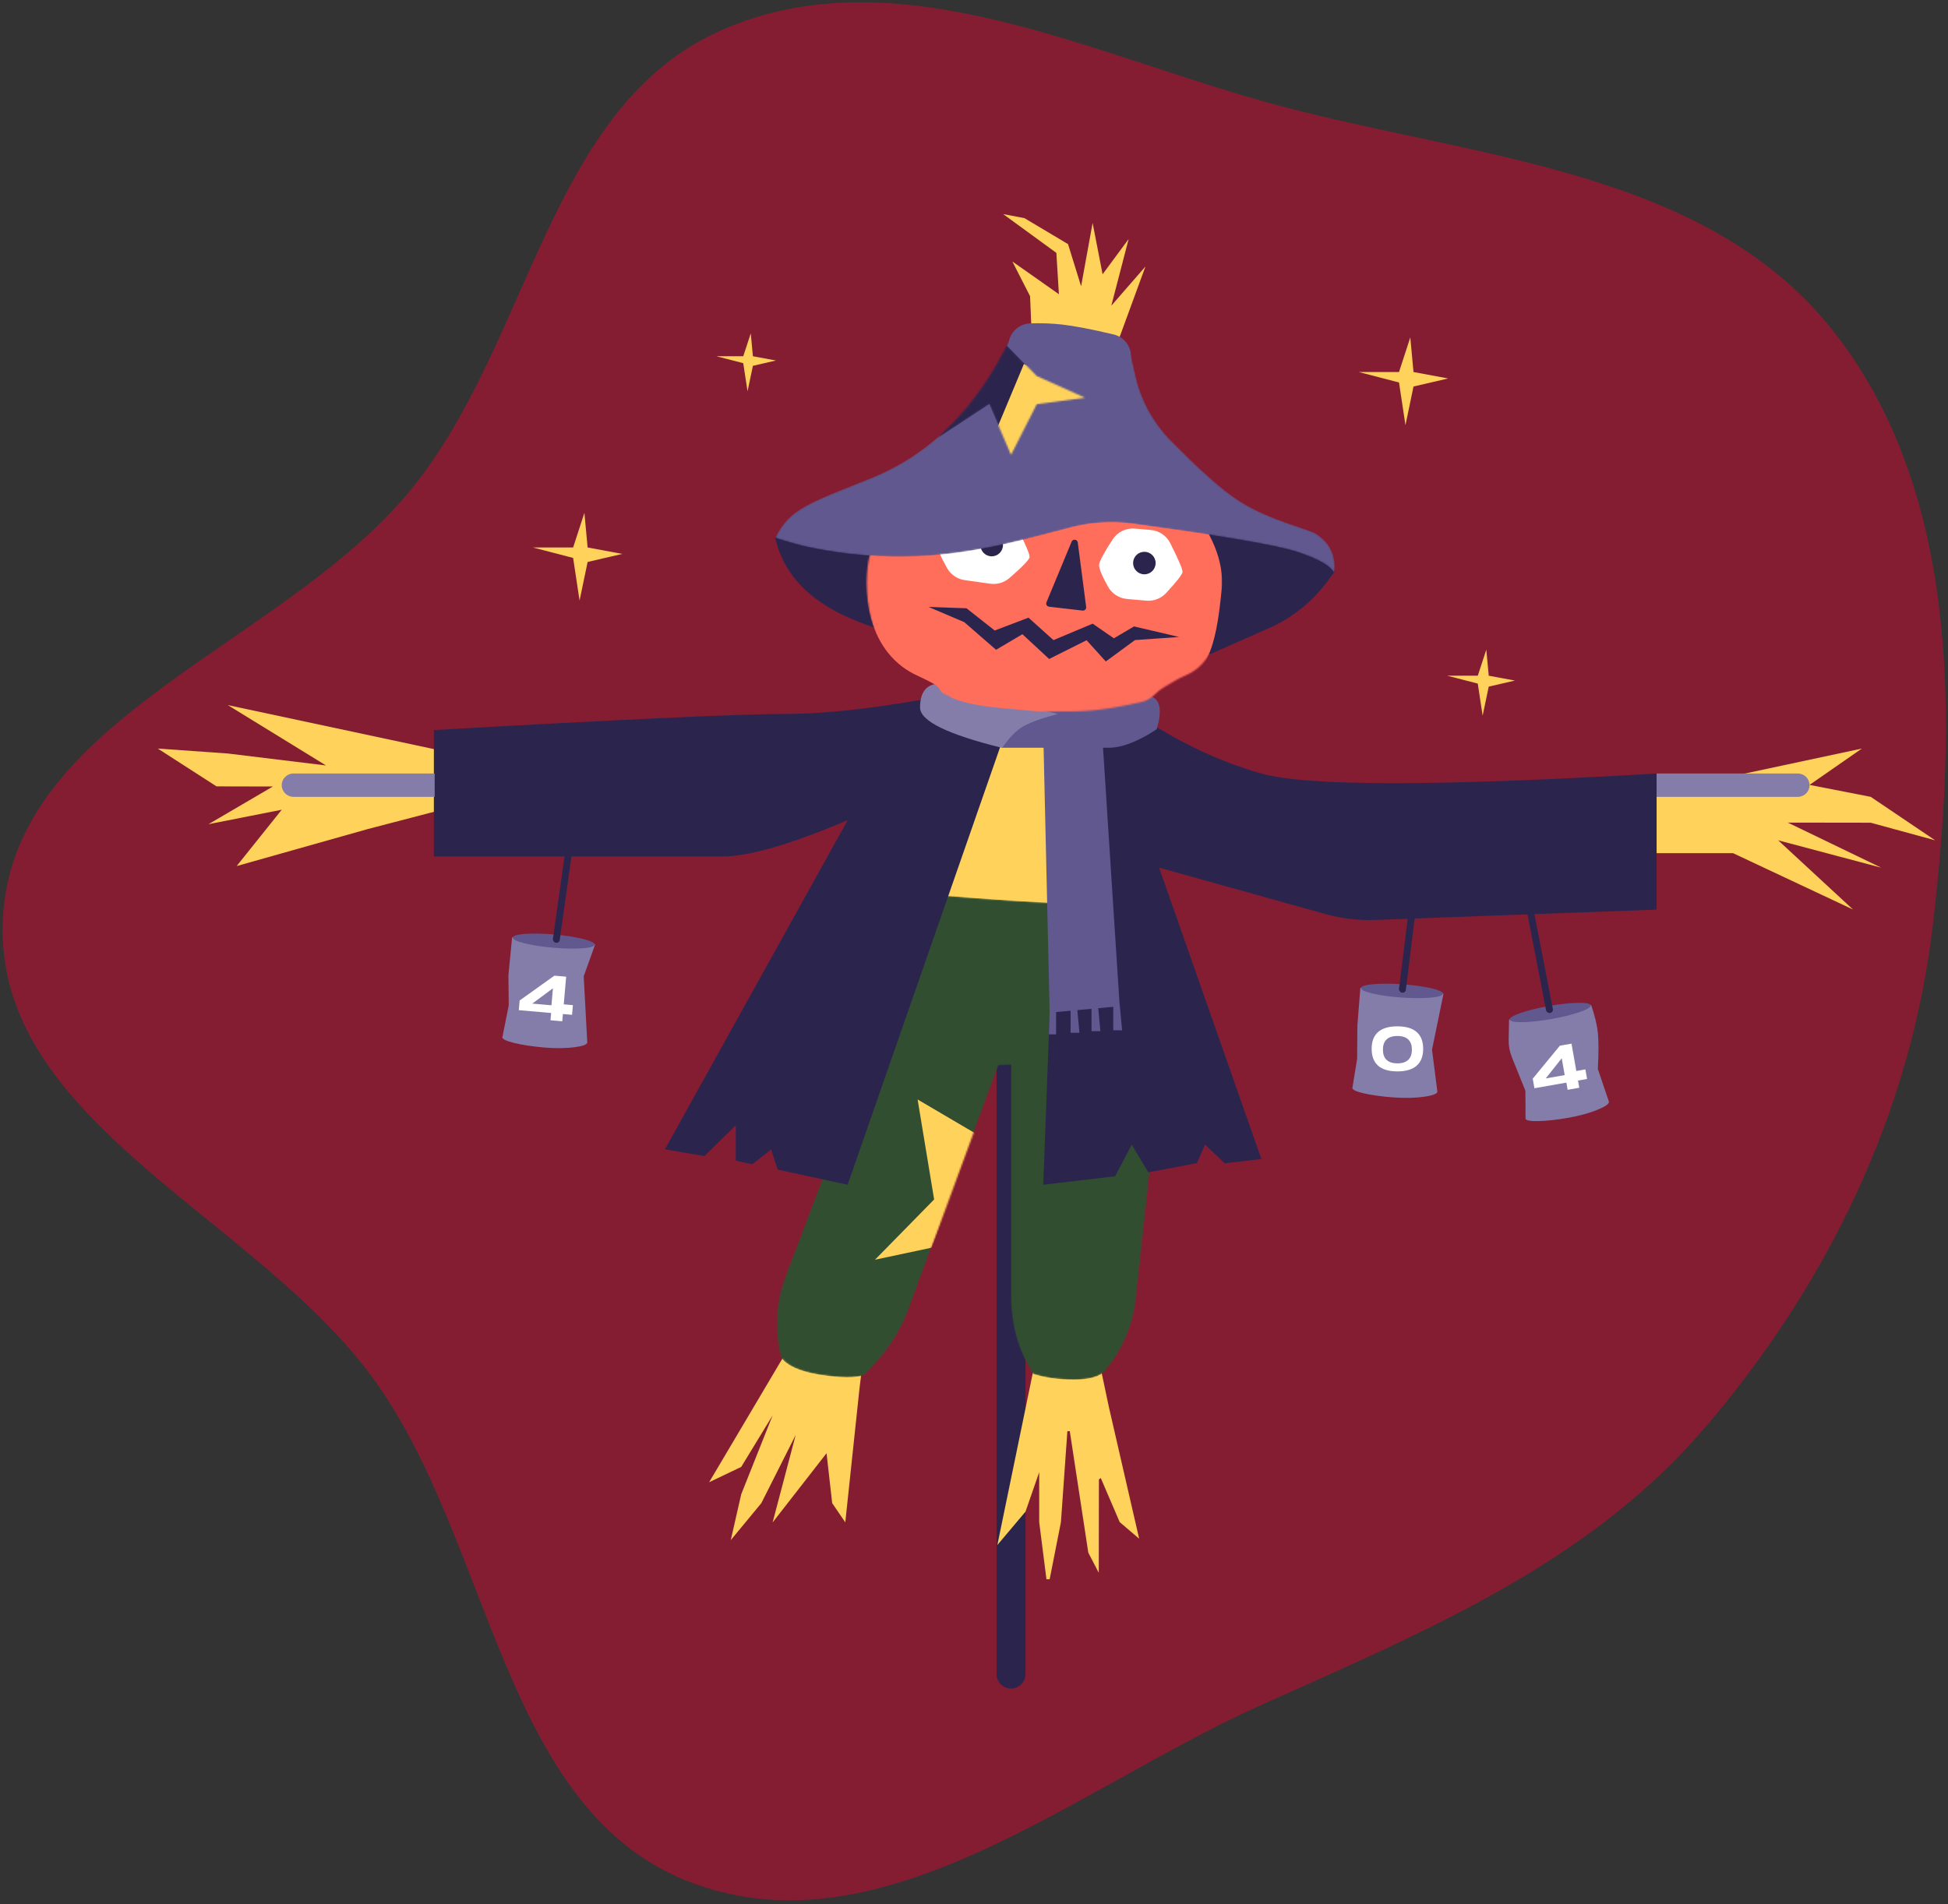 <svg width="1210" height="1183" viewBox="0 0 1210 1183" fill="none" xmlns="http://www.w3.org/2000/svg">
<rect x="0" y="0" width="1210" height="1183" fill="#333333" stroke="none"/>
<path fill-rule="evenodd" clip-rule="evenodd" d="M1200.52 575.01C1186.86 691.935 1134.49 799.334 1057.63 888.501C985.45 972.242 883.779 1014.15 782.933 1059.46C667.895 1111.15 549.236 1213.53 430.825 1170.12C312.199 1126.64 306.481 960.5 232.852 857.827C159.626 755.715 -3.551 697.325 1.746 571.783C7.078 445.403 176.826 401.407 256.261 302.968C329.798 211.838 340.844 66.277 447.918 18.868C556.738 -29.314 678.173 34.38 793.104 65.271C915.67 98.215 1058.32 105.089 1137.56 204.23C1217.8 304.613 1215.43 447.371 1200.52 575.01Z" fill="#A81432" fill-opacity="0.7"/>
<path d="M637 440.055C637 435.085 632.971 431.055 628 431.055C623.029 431.055 619 435.085 619 440.055V1040.06C619 1045.03 623.029 1049.06 628 1049.06C632.971 1049.06 637 1045.03 637 1040.06V440.055Z" fill="#2B254E"/>
<path fill-rule="evenodd" clip-rule="evenodd" d="M282 468.055L274.5 503.055L228.5 515.055L147 538.055L175 503.055L129.5 512.055L169.5 488.629L134.5 488.555L98 465.055L141.5 468.129C182.167 473.08 202.5 475.555 202.5 475.555C202.5 475.555 182.167 463.055 141.5 438.055L282 468.055ZM1016 495.055L1156.5 465.055C1134.83 480.104 1124 487.629 1124 487.629C1124 487.629 1136.67 490.104 1162 495.055L1202 522.055L1162 511.129L1110.5 511.055L1168.5 539.055L1104.5 522.055L1151 565.055L1076.5 530.055H1023.5L1016 495.055ZM641.016 212.035L639.828 184.007L628.83 162.449L657.742 182.785L656.152 157.096L623.106 133L636.331 135.523L663.406 151.653L671.53 177.845L678.676 138.498L684.877 170.401L701.061 148.485L690.293 189.931L711.5 165.555L693 216.055L641.016 212.035ZM513.338 797.872L539.716 815.454L533.906 862.291L525.051 945.799L516.911 933.843L513.411 902.843L479.911 945.843L494.248 891.488L472.911 933.843L453.911 956.843L460.411 928.343C473.411 895.677 479.911 879.343 479.911 879.343C479.911 879.343 473.411 890.01 460.411 911.343L440.476 920.869L513.338 797.872ZM648.348 819.881L679.013 827.917L688.768 874.094L707.583 955.935L695.5 945.629L683.74 918.244L682.592 919.109L682.5 977.129L676 964.629L664.5 889.129H663L659 945.629L652 981.129H650L645.5 945.629V914.629L637 939.129L619.5 959.898L648.348 819.881Z" fill="#FFD25B"/>
<path fill-rule="evenodd" clip-rule="evenodd" d="M628 430.629L575.5 565.129H703L665.5 440.629L628 430.629Z" fill="#FFD25B"/>
<mask id="mask0" mask-type="alpha" maskUnits="userSpaceOnUse" x="482" y="555" width="238" height="303">
<path d="M509.5 736.055L488.072 792.096C481.841 808.39 480.769 826.205 485 843.129C488.667 848.462 496.833 852.129 509.5 854.129C522.167 856.129 531.352 856.18 537.055 854.283L544.019 846.737C552.919 837.093 559.834 825.791 564.369 813.475L620.217 661.823L628 661.629V806.797C628 823.343 632.704 839.549 641.564 853.523C648.855 855.927 657.333 857.129 667 857.129C676.667 857.129 683.167 855.296 686.5 851.629C697.252 838.922 703.945 823.281 705.714 806.729L720 673.055L703 565.129C692.778 562.462 680.278 561.129 665.5 561.129C650.722 561.129 620.722 559.271 575.5 555.555L509.5 736.055Z" fill="white"/>
</mask>
<g mask="url(#mask0)">
<path d="M509.5 736.055L488.072 792.096C481.841 808.39 480.769 826.205 485 843.129C488.667 848.462 496.833 852.129 509.5 854.129C522.167 856.129 531.352 856.18 537.055 854.283L544.019 846.737C552.919 837.093 559.834 825.791 564.369 813.475L620.217 661.823L628 661.629V806.797C628 823.343 632.704 839.549 641.564 853.523C648.855 855.927 657.333 857.129 667 857.129C676.667 857.129 683.167 855.296 686.5 851.629C697.252 838.922 703.945 823.281 705.714 806.729L720 673.055L703 565.129C692.778 562.462 680.278 561.129 665.5 561.129C650.722 561.129 620.722 559.271 575.5 555.555L509.5 736.055Z" fill="#324E31"/>
<path fill-rule="evenodd" clip-rule="evenodd" d="M578.666 775.146L543.5 782.629L580.236 745.187L569.973 683.065L607.374 705.053L578.666 775.146Z" fill="#FFD25B"/>
</g>
<path fill-rule="evenodd" clip-rule="evenodd" d="M700 439.555C727.333 458.889 755.167 472.555 783.5 480.555C811.833 488.555 893.667 488.555 1029 480.555V565.129L854.059 571.557C843.748 571.936 833.441 570.717 823.504 567.943L720 539.055L783.5 720.055L760.708 722.747L748.5 711.129L743.5 722.629L713.249 728.351L703 711.129L692.658 730.782L648 736.055L659 443.555L700 439.555ZM592.5 431.055L630.5 437.555L526.5 736.055L483 726.629L479 714.129L467.31 723.343L457 721.129V699.129L437.615 718.255L413 714.055L526.5 509.555C491.167 524.604 465.167 532.129 448.5 532.129C431.833 532.129 372.167 532.129 269.5 532.129V492.629V453.555C387.167 446.889 459.667 443.555 487 443.555C514.333 443.555 549.5 439.389 592.5 431.055Z" fill="#2B254E"/>
<path fill-rule="evenodd" clip-rule="evenodd" d="M1029 480.555H1116.75C1120.75 480.555 1124 483.801 1124 487.805C1124 491.809 1120.75 495.055 1116.75 495.055H1029V480.555ZM182.25 480.555H270V495.055H182.25C178.246 495.055 175 491.809 175 487.805C175 483.801 178.246 480.555 182.25 480.555Z" fill="#847DAA"/>
<path fill-rule="evenodd" clip-rule="evenodd" d="M685.145 464.555L695.432 624.072L695.5 624.055L697 640.129L691.5 640.055V625.497L682.162 626.355L683.5 640.629H678V626.738L669.18 627.549L670.5 641.629H665V627.933L656 628.761V642.629H651.5L651.986 628.528L648.229 464.555C634.773 464.555 623.196 464.555 622.5 464.555C621 464.555 602 427.555 672 433.055C696.571 434.986 708.709 429.461 716 433.055C720.86 435.451 721.694 442.118 718.5 453.055C706.833 460.722 696.833 464.555 688.5 464.555C687.582 464.555 686.452 464.555 685.145 464.555Z" fill="#60588E"/>
<path fill-rule="evenodd" clip-rule="evenodd" d="M481.5 334.129C486.014 353.984 499.014 369.46 520.5 380.555C541.986 391.651 574.986 400.151 619.5 406.055L752.316 406.121L775.361 395.945L788.157 390.294C802.544 383.941 815.039 373.967 824.424 361.346L829 355.191C828.18 350.649 815.347 343.296 790.5 333.129C765.653 322.962 733.291 312.157 693.414 300.713C677.42 289.908 653.711 287.319 622.286 292.946C593.976 298.015 550.392 297.975 498 319.129C494.157 320.681 488.657 325.681 481.5 334.129Z" fill="#2B254E"/>
<path fill-rule="evenodd" clip-rule="evenodd" d="M580.5 425.055C574.5 426.389 571.5 431.222 571.5 439.555C571.5 447.889 588.5 456.247 622.5 464.629C626.724 458.472 630.891 454.139 635 451.629C639.109 449.119 646.442 446.428 657 443.555L580.5 425.055Z" fill="#847DAA"/>
<mask id="mask1" mask-type="alpha" maskUnits="userSpaceOnUse" x="538" y="268" width="222" height="175">
<path d="M648.862 442.041C671.226 442.041 680.278 442.621 708.734 436.207C716.102 434.546 717.177 430.278 723.373 426.735C727.321 424.478 732.351 421.266 735.727 419.906C759.127 410.478 759.403 380.253 759.403 354.943C759.403 318.664 716.658 285.465 686.077 272.79C668.883 265.663 671.125 271.222 648.862 271.222C633.473 271.222 644.884 265.333 631.537 270.478C591.235 286.015 543.307 315.95 539.009 351.594C535.864 377.678 544.155 414.903 574.564 426.79C576.372 427.497 584.48 430.165 588.172 431.895C591.701 433.55 592.573 436.599 594.269 437.288C610.38 443.832 628.34 442.041 648.862 442.041Z" fill="white"/>
</mask>
<g mask="url(#mask1)">
<path d="M639.797 441.562C662.038 443.9 670.981 445.423 699.951 442.019C707.452 441.137 708.967 437.004 715.5 434.129C719.662 432.297 725 429.629 728.5 428.629C752.757 421.698 756.191 391.667 758.836 366.497C762.629 330.416 723.588 292.931 694.5 277.129C678.145 268.244 679.793 274.006 657.652 271.679C642.348 270.071 654.312 265.406 640.5 269.129C598.795 280.368 548 305.129 540 340.129C534.146 365.741 538.5 403.629 567.5 418.629C569.225 419.521 577.009 423.021 580.5 425.129C583.837 427.143 584.385 430.266 586 431.129C601.339 439.321 619.388 439.417 639.797 441.562Z" fill="#FF6D5B"/>
</g>
<path fill-rule="evenodd" clip-rule="evenodd" d="M606.488 317.007L620.16 318.929C625.046 319.615 629.281 322.66 631.488 327.073C637.058 338.209 639.731 344.575 639.507 346.171C639.283 347.765 635.119 352.081 627.015 359.12C623.739 361.966 619.39 363.253 615.092 362.649L599.249 360.422C594.615 359.771 590.551 356.995 588.259 352.916C583.978 345.297 581.994 340.372 582.307 338.142C582.625 335.886 586.099 330.651 592.73 322.438C596.042 318.335 601.266 316.273 606.488 317.007ZM704.969 328.39L714.806 329.251C719.984 329.704 724.558 332.805 726.896 337.446C732.116 347.811 734.658 353.78 734.52 355.353C734.384 356.915 730.982 361.28 724.316 368.448C721.166 371.834 716.631 373.579 712.024 373.176L700.036 372.127C695.086 371.694 690.671 368.837 688.248 364.498C684.371 357.557 682.527 353.001 682.717 350.83C682.911 348.613 685.708 343.377 691.109 335.122C694.135 330.495 699.461 327.908 704.969 328.39Z" fill="white"/>
<path fill-rule="evenodd" clip-rule="evenodd" d="M616 345.629C612.134 345.629 609 342.495 609 338.629C609 334.763 612.134 331.629 616 331.629C619.866 331.629 623 334.763 623 338.629C623 342.495 619.866 345.629 616 345.629ZM710.819 356.811C706.953 356.811 703.819 353.677 703.819 349.811C703.819 345.945 706.953 342.811 710.819 342.811C714.685 342.811 717.819 345.945 717.819 349.811C717.819 353.677 714.685 356.811 710.819 356.811ZM665.634 336.538C665.908 335.877 666.514 335.413 667.223 335.321C668.319 335.178 669.322 335.951 669.464 337.046L674.67 377.091C674.691 377.253 674.692 377.416 674.674 377.578C674.547 378.675 673.555 379.462 672.458 379.336L651.634 376.933C651.45 376.912 651.269 376.865 651.097 376.793C650.077 376.37 649.593 375.2 650.016 374.18L665.634 336.538ZM576.74 377.051L600.357 377.905L617.864 391.718L638.858 383.734L654.369 397.686L678.715 387.463L691.882 396.566L704.397 389.175L732.423 395.736L704.99 397.655L686.873 410.951L674.923 397.752L651.68 409.402L635.066 394.023L618.701 403.689L598.955 386.524L576.74 377.051Z" fill="#2B254E"/>
<path fill-rule="evenodd" clip-rule="evenodd" d="M626.439 213.655L623.5 246.555L701 256.055L702.496 222.024C702.791 215.312 698.276 209.337 691.739 207.787C678.107 204.555 667.396 202.498 659.606 201.617C653.395 200.914 646.832 200.678 639.918 200.909C632.851 201.144 627.069 206.612 626.439 213.655Z" fill="#60588E"/>
<mask id="mask2" mask-type="alpha" maskUnits="userSpaceOnUse" x="481" y="209" width="348" height="148">
<path d="M628 209.129C607.667 252.462 578.667 281.771 541 297.055C516.128 307.148 498.433 312.98 489.196 322.762C486.268 325.863 483.703 329.652 481.5 334.129C490.318 336.902 496.818 338.736 501 339.629C552.5 350.629 590.832 344.542 614 340.129C625.06 338.022 641.84 333.939 664.341 327.88C677.215 324.414 690.652 323.556 703.861 325.359C758.924 332.871 792.637 338.628 805 342.629C818.82 347.101 826.714 351.577 828.683 356.055C830.162 345.697 826.464 337.559 817.589 331.64C813.265 328.757 788.04 323.068 769.5 311.055C759.397 304.509 745.282 292.008 727.156 273.553C716.357 262.558 708.833 248.773 705.426 233.742L702 218.629L628 209.129Z" fill="white"/>
</mask>
<g mask="url(#mask2)">
<path d="M628 209.129C607.667 252.462 578.667 281.771 541 297.055C516.128 307.148 498.433 312.98 489.196 322.762C486.268 325.863 483.703 329.652 481.5 334.129C490.318 336.902 496.818 338.736 501 339.629C552.5 350.629 590.832 344.542 614 340.129C625.06 338.022 641.84 333.939 664.341 327.88C677.215 324.414 690.652 323.556 703.861 325.359C758.924 332.871 792.637 338.628 805 342.629C818.82 347.101 826.714 351.577 828.683 356.055C830.162 345.697 826.464 337.559 817.589 331.64C813.265 328.757 788.04 323.068 769.5 311.055C759.397 304.509 745.282 292.008 727.156 273.553C716.357 262.558 708.833 248.773 705.426 233.742L702 218.629L628 209.129Z" fill="#60588E"/>
<mask id="mask3" mask-type="alpha" maskUnits="userSpaceOnUse" x="582" y="212" width="92" height="71">
<path d="M582.5 272.129L614.5 251.129L628 282.629L644 251.129L674 247.129L644 233.629L623.5 212.629L582.5 272.129Z" fill="white"/>
</mask>
<g mask="url(#mask3)">
<path d="M582.5 272.129L614.5 251.129L628 282.629L644 251.129L674 247.129L644 233.629L623.5 212.629L582.5 272.129Z" fill="#2B254E"/>
<path fill-rule="evenodd" clip-rule="evenodd" d="M636 226.129L614.5 277.629L628 290.129L688.5 247.629L636 226.129Z" fill="#FFD25B"/>
</g>
</g>
<path fill-rule="evenodd" clip-rule="evenodd" d="M363 318.629L356 340.129C339.333 340.129 331 340.129 331 340.129C331 340.129 339.333 342.296 356 346.629C358.667 364.296 360 373.129 360 373.129C360 373.129 361.667 365.129 365 349.129L386.5 344.129L365 340.129L363 318.629Z" fill="#FFD25B"/>
<path fill-rule="evenodd" clip-rule="evenodd" d="M876 209.629L869 231.129C852.333 231.129 844 231.129 844 231.129C844 231.129 852.333 233.296 869 237.629C871.667 255.296 873 264.129 873 264.129C873 264.129 874.667 256.129 878 240.129L899.5 235.129L878 231.129L876 209.629Z" fill="#FFD25B"/>
<path fill-rule="evenodd" clip-rule="evenodd" d="M923.216 403.629L917.919 419.803C905.306 419.803 899 419.803 899 419.803C899 419.803 905.306 421.433 917.919 424.693C919.937 437.984 920.946 444.629 920.946 444.629C920.946 444.629 922.207 438.611 924.73 426.574L941 422.812L924.73 419.803L923.216 403.629Z" fill="#FFD25B"/>
<path fill-rule="evenodd" clip-rule="evenodd" d="M466.333 207.129L461.667 221.331C450.556 221.331 445 221.331 445 221.331C445 221.331 450.556 222.762 461.667 225.624C463.444 237.294 464.333 243.129 464.333 243.129C464.333 243.129 465.444 237.845 467.667 227.276L482 223.973L467.667 221.331L466.333 207.129Z" fill="#FFD25B"/>
<path fill-rule="evenodd" clip-rule="evenodd" d="M364.713 647.713C364.716 647.748 364.716 647.784 364.712 647.82C364.514 650.089 352.585 652.062 337.91 650.775C323.234 649.489 311.802 646.673 312 644.405C312.011 644.285 312.054 644.168 312.128 644.056L316 624.629L315.814 605.823L318.101 582.262L369.68 586.723L362.566 606.53L364.791 647.718L364.713 647.713ZM999.326 684.545C999.338 684.579 999.347 684.614 999.354 684.649C999.749 686.892 988.737 691.885 974.229 694.44C959.721 696.996 947.949 697.235 947.554 694.993C947.53 694.861 947.547 694.724 947.601 694.582L947.5 677.629L939.069 656.752C937.704 653.372 937.037 649.75 937.11 646.105L937.363 633.389L988.339 624.348C990.6 630.965 991.987 636.726 992.5 641.629C993.013 646.532 993.013 654.032 992.5 664.129L999.403 684.53L999.326 684.545ZM892.749 678.29C892.753 678.325 892.753 678.361 892.751 678.397C892.592 680.669 880.699 682.85 866.003 681.82C851.308 680.79 839.828 678.174 839.987 675.902C839.995 675.786 840.034 675.672 840.102 675.562L843 657.629L843.127 637.26L845.002 613.663L896.651 617.222L889.5 652.129L892.827 678.293L892.749 678.29Z" fill="#847DAA"/>
<path fill-rule="evenodd" clip-rule="evenodd" d="M343.549 588.78C329.493 587.548 318.259 584.711 318.458 582.442C318.656 580.174 330.21 579.334 344.266 580.566C358.321 581.798 369.555 584.635 369.357 586.904C369.158 589.172 357.604 590.012 343.549 588.78ZM963.63 633.099C949.735 635.546 938.149 635.713 937.754 633.47C937.359 631.228 948.302 627.426 962.197 624.978C976.092 622.53 987.678 622.364 988.073 624.606C988.469 626.849 977.526 630.651 963.63 633.099ZM870.56 619.736C856.485 618.749 845.203 616.108 845.362 613.836C845.521 611.565 857.059 610.523 871.133 611.51C885.208 612.496 896.49 615.138 896.331 617.409C896.172 619.681 884.634 620.722 870.56 619.736Z" fill="#60588E"/>
<path d="M355.864 624.462L355.337 630.478L349.648 629.98L349.253 634.492L341.937 633.852L342.332 629.34L322.255 627.583L322.781 621.568L344.361 606.147L351.677 606.787L350.174 623.964L355.864 624.462ZM330.624 623.51L342.534 624.552L343.457 613.998L330.624 623.51ZM984.761 664.377L985.81 670.324L980.185 671.316L980.971 675.776L973.739 677.051L972.953 672.591L953.105 676.091L952.057 670.144L968.91 649.663L976.142 648.388L979.136 665.369L984.761 664.377ZM960.135 669.99L971.908 667.914L970.069 657.481L960.135 669.99ZM868 665.629C857.151 665.629 852 660.651 852 651.59C852 642.568 857.151 637.629 868 637.629C878.81 637.629 884 642.607 884 651.59C884 660.612 878.81 665.629 868 665.629ZM868 660.629C874.183 660.629 877 657.416 877 652.088C877 646.801 874.183 643.629 868 643.629C861.818 643.629 859 646.761 859 652.088C859 657.457 861.818 660.629 868 660.629Z" fill="white"/>
<path fill-rule="evenodd" clip-rule="evenodd" d="M352.955 515.742L357.166 516.623L347.668 583.999C347.513 585.1 346.494 585.866 345.393 585.711C345.349 585.705 345.306 585.697 345.262 585.688C344.077 585.44 343.288 584.316 343.457 583.118L352.955 515.742ZM877.34 546.632L881.566 547.439L873.245 614.971C873.109 616.074 872.105 616.859 871.001 616.723C870.957 616.717 870.913 616.71 870.869 616.702C869.681 616.475 868.872 615.365 869.02 614.163L877.34 546.632ZM947.345 560.683L951.613 560.145L964.568 626.942C964.78 628.034 964.067 629.091 962.975 629.302C962.931 629.311 962.888 629.318 962.844 629.323C961.643 629.475 960.53 628.669 960.3 627.48L947.345 560.683Z" fill="#2B254E"/>
</svg>
